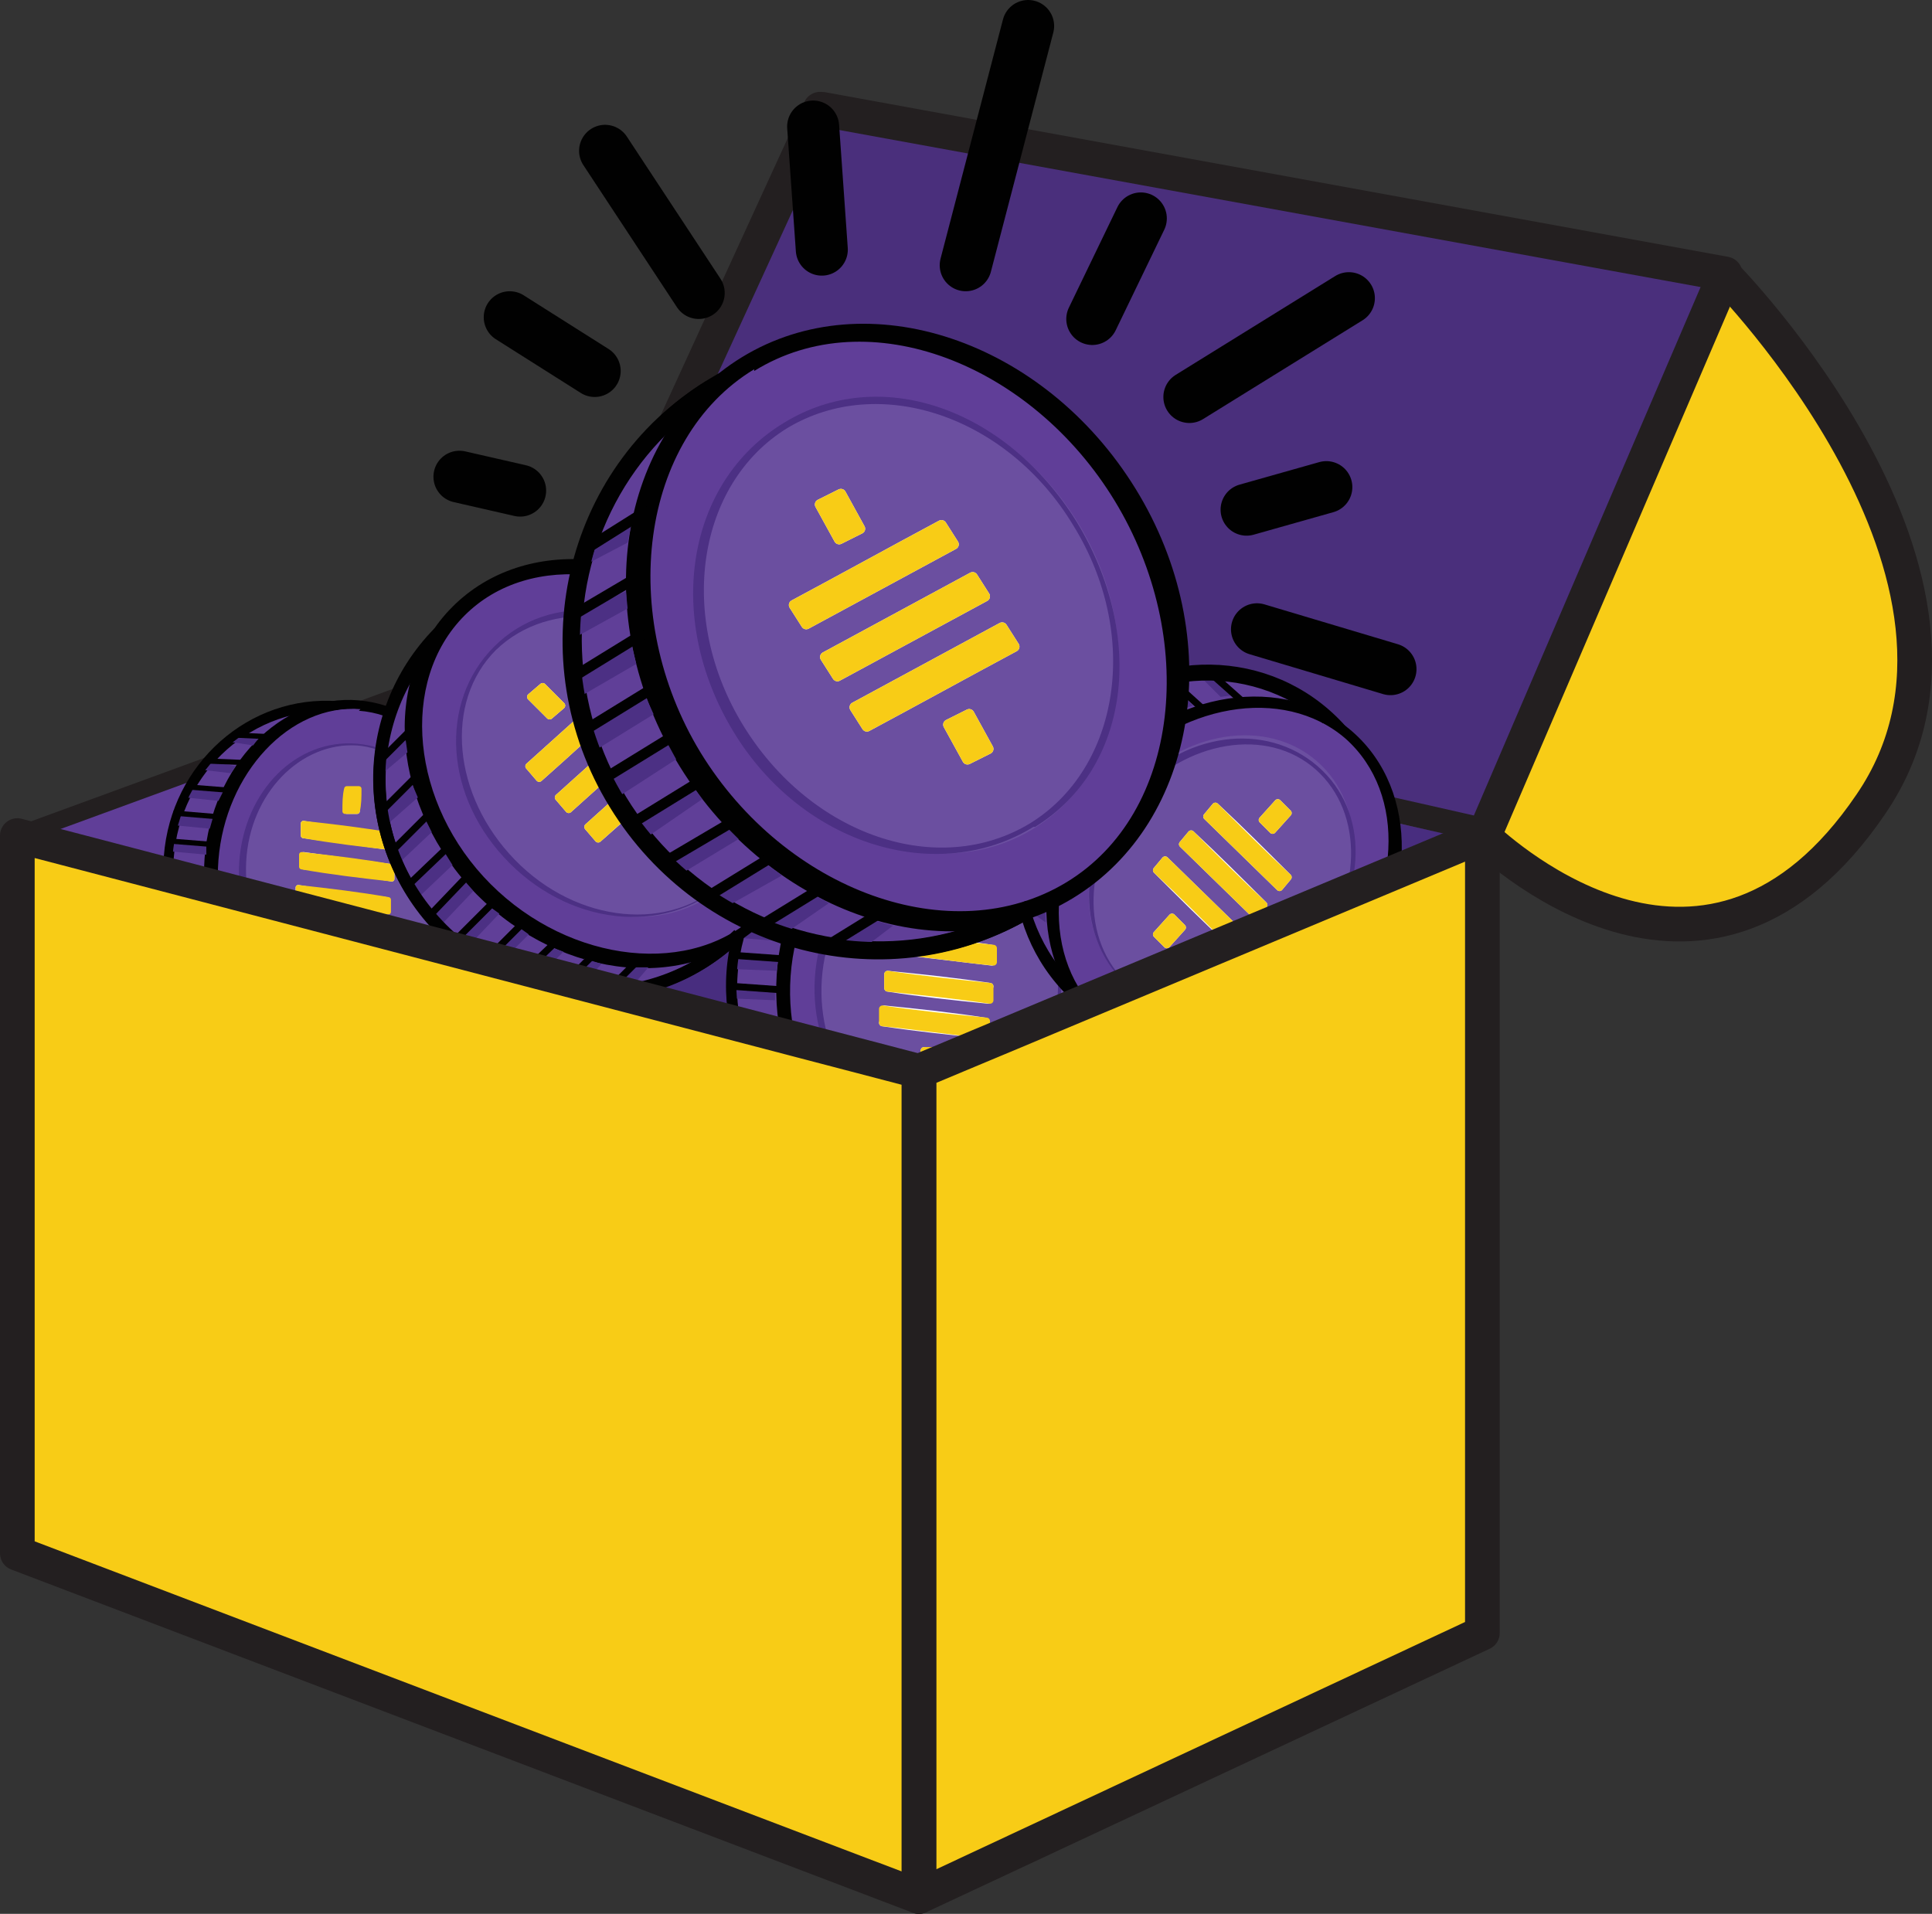 <?xml version="1.0" encoding="UTF-8" standalone="no"?>
<svg
   version="1.1"
   viewBox="0 0 111.433 110.4"
   id="svg313"
   width="111.433"
   height="110.4"
   xmlns="http://www.w3.org/2000/svg"
   xmlns:svg="http://www.w3.org/2000/svg">
  <rect x="0" y="0" width="111.433" height="110.4" fill="#333333" stroke="none"/>
  <defs
     id="defs3">
    <style
       id="style1">
      .cls-1, .cls-2, .cls-3, .cls-4, .cls-5, .cls-6, .cls-7, .cls-8, .cls-9, .cls-10 {
        fill: none;
      }

      .cls-11 {
        fill: #c1563a;
      }

      .cls-12 {
        fill: #87362e;
      }

      .cls-13 {
        fill: #7f322c;
      }

      .cls-14 {
        fill: #603e98;
      }

      .cls-15 {
        fill: #82332c;
      }

      .cls-16 {
        fill: #a54735;
      }

      .cls-17 {
        fill: #9d4234;
      }

      .cls-18 {
        fill: #bc5438;
      }

      .cls-19, .cls-20, .cls-21, .cls-22, .cls-23 {
        fill: #f8cc16;
      }

      .cls-19, .cls-20, .cls-21, .cls-22, .cls-23, .cls-24, .cls-25, .cls-26, .cls-27, .cls-28, .cls-10, .cls-29 {
        stroke-linecap: round;
        stroke-linejoin: round;
      }

      .cls-19, .cls-28 {
        stroke-width: 2px;
      }

      .cls-19, .cls-28, .cls-10 {
        stroke: #231f20;
      }

      .cls-30 {
        fill: #9b4133;
      }

      .cls-31 {
        fill: #ca5c3a;
      }

      .cls-32 {
        fill: #88362e;
      }

      .cls-33 {
        fill: #9e4334;
      }

      .cls-34 {
        fill: #010101;
      }

      .cls-35 {
        fill: #b54f37;
      }

      .cls-20, .cls-21, .cls-22, .cls-23 {
        stroke: #f8cc16;
      }

      .cls-20, .cls-25 {
        stroke-width: .4px;
      }

      .cls-21, .cls-26 {
        stroke-width: .4px;
      }

      .cls-36 {
        fill: #8d3930;
      }

      .cls-22, .cls-27 {
        stroke-width: .3px;
      }

      .cls-37 {
        fill: #7e312b;
      }

      .cls-23, .cls-24 {
        stroke-width: .6px;
      }

      .cls-38 {
        fill: #8f3b31;
      }

      .cls-39 {
        fill: #7a2f2a;
      }

      .cls-40 {
        fill: #a84834;
      }

      .cls-41 {
        fill: #6b4fa0;
      }

      .cls-42 {
        fill: #482d7f;
      }

      .cls-24, .cls-25, .cls-26, .cls-27 {
        fill: #fff;
        stroke: #fff;
      }

      .cls-43 {
        fill: #cb5d3b;
      }

      .cls-44 {
        fill: #8a372f;
      }

      .cls-45 {
        fill: #9b4233;
      }

      .cls-46 {
        fill: #c6593a;
      }

      .cls-47 {
        fill: #a14434;
      }

      .cls-48 {
        fill: #ba5238;
      }

      .cls-28 {
        fill: #4a2f7c;
      }

      .cls-49 {
        fill: #a34635;
      }

      .cls-50 {
        fill: #903c31;
      }

      .cls-51 {
        fill: #d0603c;
      }

      .cls-52 {
        fill: #b75137;
      }

      .cls-53 {
        fill: #af4d37;
      }

      .cls-2 {
        stroke-width: .4px;
      }

      .cls-2, .cls-3, .cls-4, .cls-5, .cls-6, .cls-7, .cls-8, .cls-9, .cls-54, .cls-55, .cls-56, .cls-57 {
        stroke-miterlimit: 10;
      }

      .cls-2, .cls-3, .cls-4, .cls-5, .cls-6, .cls-7, .cls-8, .cls-9, .cls-54, .cls-55, .cls-56, .cls-57, .cls-29 {
        stroke: #010101;
      }

      .cls-58 {
        fill: #4c3084;
      }

      .cls-3 {
        stroke-width: .3px;
      }

      .cls-59 {
        fill: #933d32;
      }

      .cls-4 {
        stroke-width: .4px;
      }

      .cls-5, .cls-54 {
        stroke-width: .5px;
      }

      .cls-6, .cls-55 {
        stroke-width: .6px;
      }

      .cls-7 {
        stroke-width: .6px;
      }

      .cls-60 {
        fill: #ac4b36;
      }

      .cls-61 {
        fill: #c05639;
      }

      .cls-62 {
        fill: #84342d;
      }

      .cls-63 {
        fill: #a44634;
      }

      .cls-64 {
        fill: #ac4a35;
      }

      .cls-65 {
        clip-path: url(#clippath-1);
      }

      .cls-66 {
        clip-path: url(#clippath-2);
      }

      .cls-67 {
        fill: #973f33;
      }

      .cls-68 {
        fill: #86352e;
      }

      .cls-8, .cls-57 {
        stroke-width: 1px;
      }

      .cls-9, .cls-56 {
        stroke-width: .7px;
      }

      .cls-69 {
        fill: #80322c;
      }

      .cls-70 {
        fill: #c55939;
      }

      .cls-71 {
        fill: #a74834;
      }

      .cls-72 {
        fill: #8b3830;
      }

      .cls-73 {
        fill: #a24434;
      }

      .cls-74 {
        fill: #7b3029;
      }

      .cls-75 {
        fill: #be5538;
      }

      .cls-76 {
        fill: #85352d;
      }

      .cls-77 {
        fill: #c25739;
      }

      .cls-78 {
        fill: #81332c;
      }

      .cls-54, .cls-55, .cls-56, .cls-57 {
        fill: #603f98;
      }

      .cls-79 {
        fill: #cf5f3a;
      }

      .cls-80 {
        fill: #8e3a31;
      }

      .cls-81 {
        fill: #8c3830;
      }

      .cls-82 {
        fill: #b95236;
      }

      .cls-83 {
        fill: #faa62a;
      }

      .cls-84 {
        fill: #ae4c37;
      }

      .cls-85 {
        fill: #9f4334;
      }

      .cls-86 {
        fill: #ce5e3a;
      }

      .cls-87 {
        fill: #cc5d3a;
      }

      .cls-88 {
        fill: #bd5439;
      }

      .cls-89 {
        fill: #c95b3a;
      }

      .cls-90 {
        opacity: .3;
      }

      .cls-91 {
        fill: #c75a3a;
      }

      .cls-92 {
        fill: #d1603c;
      }

      .cls-93 {
        fill: #c95b39;
      }

      .cls-94 {
        fill: #a94935;
      }

      .cls-95 {
        fill: #a64734;
      }

      .cls-96 {
        fill: #792f29;
      }

      .cls-97 {
        fill: #782d29;
      }

      .cls-29 {
        fill: #f69320;
        stroke-width: 3px;
      }

      .cls-98 {
        fill: #cd5d3a;
      }

      .cls-99 {
        fill: #953e32;
      }

      .cls-100 {
        fill: #ab4935;
      }

      .cls-101 {
        fill: #7d312b;
      }

      .cls-102 {
        fill: #c3583a;
      }

      .cls-103 {
        fill: #aa4a35;
      }

      .cls-104 {
        fill: #b24e37;
      }

      .cls-105 {
        fill: #d3613c;
      }

      .cls-106 {
        fill: #963f32;
      }

      .cls-107 {
        fill: #b04c37;
      }

      .cls-108 {
        fill: #994033;
      }

      .cls-109 {
        fill: #b85137;
      }

      .cls-110 {
        fill: #7a302a;
      }

      .cls-111 {
        fill: #b65036;
      }

      .cls-112 {
        fill: #b34e36;
      }

      .cls-113 {
        fill: #903b31;
      }

      .cls-114 {
        fill: #b54f35;
      }

      .cls-115 {
        clip-path: url(#clippath);
      }

      .cls-116 {
        fill: #a24533;
      }

      .cls-117 {
        fill: #bb5338;
      }

      .cls-118 {
        fill: #89372f;
      }

      .cls-119 {
        fill: #913c31;
      }

      .cls-120 {
        fill: #bf5538;
      }

      .cls-121 {
        fill: #7f281e;
      }

      .cls-122 {
        fill: #c56e29;
      }
    </style>
    <clipPath
       id="clippath">
      <polygon
         class="cls-1"
         points="238.9,200.6 291,210.1 277.1,242.5 225.1,230.6 "
         id="polygon1" />
    </clipPath>
    <clipPath
       id="clippath-1">
      <polygon
         class="cls-42"
         points="225.5,271.3 277.6,289.2 277.6,243 225.5,231.4 "
         id="polygon2" />
    </clipPath>
    <clipPath
       id="clippath-2">
      <polygon
         class="cls-1"
         points="192.6,242.5 192.6,242.5 "
         id="polygon3" />
    </clipPath>
  </defs>
  <!-- Generator: Adobe Illustrator 28.6.0, SVG Export Plug-In . SVG Version: 1.2.0 Build 709)  -->
  <g
     id="g313"
     transform="translate(-191.6,-194.3)">
    <g
       id="Layer_1">
      <g
         class="cls-115"
         clip-path="url(#clippath)"
         id="g95">
        <polygon
           class="cls-97"
           points="225.1,200.6 238,200.6 225.1,221.6 "
           id="polygon4" />
        <polygon
           class="cls-97"
           points="225.1,221.6 238,200.6 238.4,200.6 225.1,222.2 "
           id="polygon5" />
        <polygon
           class="cls-96"
           points="225.1,222.2 238.4,200.6 238.8,200.6 225.1,222.9 "
           id="polygon6" />
        <polygon
           class="cls-39"
           points="225.1,222.9 238.8,200.6 239.2,200.6 225.1,223.5 "
           id="polygon7" />
        <polygon
           class="cls-110"
           points="225.1,223.5 239.2,200.6 239.6,200.6 225.1,224.1 "
           id="polygon8" />
        <polygon
           class="cls-74"
           points="225.1,224.1 239.6,200.6 240,200.6 225.1,224.8 "
           id="polygon9" />
        <polygon
           class="cls-101"
           points="225.1,224.8 240,200.6 240.4,200.6 225.1,225.4 "
           id="polygon10" />
        <polygon
           class="cls-37"
           points="225.1,225.4 240.4,200.6 240.8,200.6 225.1,226.1 "
           id="polygon11" />
        <polygon
           class="cls-13"
           points="225.1,226.1 240.8,200.6 241.1,200.6 225.1,226.7 "
           id="polygon12" />
        <polygon
           class="cls-69"
           points="225.1,226.7 241.1,200.6 241.5,200.6 225.1,227.4 "
           id="polygon13" />
        <polygon
           class="cls-78"
           points="225.1,227.4 241.5,200.6 241.9,200.6 225.1,228 "
           id="polygon14" />
        <polygon
           class="cls-15"
           points="225.1,228 241.9,200.6 242.3,200.6 225.1,228.7 "
           id="polygon15" />
        <polygon
           class="cls-62"
           points="225.1,228.7 242.3,200.6 242.7,200.6 225.1,229.3 "
           id="polygon16" />
        <polygon
           class="cls-76"
           points="225.1,229.3 242.7,200.6 243.1,200.6 225.1,230 "
           id="polygon17" />
        <polygon
           class="cls-68"
           points="225.1,230 243.1,200.6 243.5,200.6 225.1,230.6 "
           id="polygon18" />
        <polygon
           class="cls-12"
           points="225.1,230.8 225.1,230.6 243.5,200.6 243.9,200.6 225.3,230.9 "
           id="polygon19" />
        <polygon
           class="cls-32"
           points="225.3,230.9 243.9,200.6 244.3,200.6 225.6,231.1 "
           id="polygon20" />
        <polygon
           class="cls-118"
           points="225.6,231.1 244.3,200.6 244.7,200.6 225.9,231.3 "
           id="polygon21" />
        <polygon
           class="cls-44"
           points="225.9,231.3 244.7,200.6 245.1,200.6 226.2,231.4 "
           id="polygon22" />
        <polygon
           class="cls-72"
           points="226.2,231.4 245.1,200.6 245.5,200.6 226.4,231.6 "
           id="polygon23" />
        <polygon
           class="cls-81"
           points="226.4,231.6 245.5,200.6 245.9,200.6 226.7,231.8 "
           id="polygon24" />
        <polygon
           class="cls-36"
           points="226.7,231.8 245.9,200.6 246.3,200.6 227,232 "
           id="polygon25" />
        <polygon
           class="cls-80"
           points="227,232 246.3,200.6 246.7,200.6 227.3,232.2 "
           id="polygon26" />
        <polygon
           class="cls-38"
           points="227.3,232.2 246.7,200.6 247.1,200.6 227.6,232.3 "
           id="polygon27" />
        <polygon
           class="cls-38"
           points="227.6,232.3 247.1,200.6 247.6,200.6 227.9,232.5 "
           id="polygon28" />
        <polygon
           class="cls-50"
           points="227.9,232.5 247.6,200.6 248.1,200.6 228.3,232.8 "
           id="polygon29" />
        <polygon
           class="cls-113"
           points="228.3,232.8 248.1,200.6 248.5,200.6 228.6,233 "
           id="polygon30" />
        <polygon
           class="cls-119"
           points="228.6,233 248.5,200.6 249,200.6 229,233.2 "
           id="polygon31" />
        <polygon
           class="cls-59"
           points="229,233.2 249,200.6 249.5,200.6 229.3,233.4 "
           id="polygon32" />
        <polygon
           class="cls-59"
           points="229.3,233.4 249.5,200.6 250,200.6 229.7,233.6 "
           id="polygon33" />
        <polygon
           class="cls-99"
           points="229.7,233.6 250,200.6 250.4,200.6 230,233.8 "
           id="polygon34" />
        <polygon
           class="cls-99"
           points="230,233.8 250.4,200.6 250.9,200.6 230.4,234 "
           id="polygon35" />
        <polygon
           class="cls-106"
           points="230.4,234 250.9,200.6 251.4,200.6 230.7,234.2 "
           id="polygon36" />
        <polygon
           class="cls-67"
           points="230.7,234.2 251.4,200.6 251.9,200.6 231.1,234.5 "
           id="polygon37" />
        <polygon
           class="cls-108"
           points="231.1,234.5 251.9,200.6 252.4,200.6 231.4,234.7 "
           id="polygon38" />
        <polygon
           class="cls-108"
           points="231.4,234.7 252.4,200.6 252.8,200.6 231.8,234.9 "
           id="polygon39" />
        <polygon
           class="cls-30"
           points="231.8,234.9 252.8,200.6 253.3,200.6 232.1,235.1 "
           id="polygon40" />
        <polygon
           class="cls-45"
           points="232.1,235.1 253.3,200.6 253.8,200.6 232.4,235.3 "
           id="polygon41" />
        <polygon
           class="cls-17"
           points="232.4,235.3 253.8,200.6 254.3,200.6 232.8,235.5 "
           id="polygon42" />
        <polygon
           class="cls-33"
           points="232.8,235.5 254.3,200.6 254.7,200.6 233.1,235.7 "
           id="polygon43" />
        <polygon
           class="cls-85"
           points="233.1,235.7 254.7,200.6 255.2,200.6 233.5,235.9 "
           id="polygon44" />
        <polygon
           class="cls-47"
           points="233.5,235.9 255.2,200.6 255.7,200.6 233.8,236.2 "
           id="polygon45" />
        <polygon
           class="cls-73"
           points="233.8,236.2 255.7,200.6 256.2,200.6 234.2,236.4 "
           id="polygon46" />
        <polygon
           class="cls-116"
           points="234.2,236.4 256.2,200.6 256.6,200.6 234.5,236.6 "
           id="polygon47" />
        <polygon
           class="cls-49"
           points="234.5,236.6 256.6,200.6 257.1,200.6 234.9,236.8 "
           id="polygon48" />
        <polygon
           class="cls-63"
           points="234.9,236.8 257.1,200.6 257.6,200.6 235.2,237 "
           id="polygon49" />
        <polygon
           class="cls-16"
           points="235.2,237 257.6,200.6 258.1,200.6 235.6,237.2 "
           id="polygon50" />
        <polygon
           class="cls-95"
           points="235.6,237.2 258.1,200.6 258.6,200.6 235.9,237.4 "
           id="polygon51" />
        <polygon
           class="cls-71"
           points="235.9,237.4 258.6,200.6 259,200.6 236.3,237.6 "
           id="polygon52" />
        <polygon
           class="cls-40"
           points="236.3,237.6 259,200.6 259.5,200.6 236.6,237.9 "
           id="polygon53" />
        <polygon
           class="cls-94"
           points="236.6,237.9 259.5,200.6 260,200.6 237,238.1 "
           id="polygon54" />
        <polygon
           class="cls-103"
           points="237,238.1 260,200.6 260.5,200.6 237.3,238.3 "
           id="polygon55" />
        <polygon
           class="cls-100"
           points="237.3,238.3 260.5,200.6 260.9,200.6 237.6,238.5 "
           id="polygon56" />
        <polygon
           class="cls-64"
           points="237.6,238.5 260.9,200.6 261.4,200.6 238,238.7 "
           id="polygon57" />
        <polygon
           class="cls-60"
           points="238,238.7 261.4,200.6 261.9,200.6 238.3,238.9 "
           id="polygon58" />
        <polygon
           class="cls-84"
           points="238.3,238.9 261.9,200.6 262.4,200.6 238.7,239.1 "
           id="polygon59" />
        <polygon
           class="cls-53"
           points="238.7,239.1 262.4,200.6 262.8,200.6 239,239.3 "
           id="polygon60" />
        <polygon
           class="cls-107"
           points="239,239.3 262.8,200.6 263.3,200.6 239.4,239.6 "
           id="polygon61" />
        <polygon
           class="cls-104"
           points="239.4,239.6 263.3,200.6 263.8,200.6 239.7,239.8 "
           id="polygon62" />
        <polygon
           class="cls-112"
           points="239.7,239.8 263.8,200.6 264.3,200.6 240.1,240 "
           id="polygon63" />
        <polygon
           class="cls-114"
           points="240.1,240 264.3,200.6 264.8,200.6 240.4,240.2 "
           id="polygon64" />
        <polygon
           class="cls-35"
           points="240.4,240.2 264.8,200.6 265.2,200.6 240.8,240.4 "
           id="polygon65" />
        <polygon
           class="cls-111"
           points="240.8,240.4 265.2,200.6 265.7,200.6 241.1,240.6 "
           id="polygon66" />
        <polygon
           class="cls-52"
           points="241.1,240.6 265.7,200.6 266.2,200.6 241.5,240.8 "
           id="polygon67" />
        <polygon
           class="cls-109"
           points="241.5,240.8 266.2,200.6 266.7,200.6 241.8,241.1 "
           id="polygon68" />
        <polygon
           class="cls-82"
           points="241.8,241.1 266.7,200.6 267.1,200.6 242.1,241.3 "
           id="polygon69" />
        <polygon
           class="cls-48"
           points="242.1,241.3 267.1,200.6 267.6,200.6 242.5,241.5 "
           id="polygon70" />
        <polygon
           class="cls-117"
           points="242.5,241.5 267.6,200.6 268.1,200.6 242.8,241.7 "
           id="polygon71" />
        <polygon
           class="cls-18"
           points="242.8,241.7 268.1,200.6 268.6,200.6 243.2,241.9 "
           id="polygon72" />
        <polygon
           class="cls-88"
           points="243.2,241.9 268.6,200.6 269,200.6 243.5,242.1 "
           id="polygon73" />
        <polygon
           class="cls-75"
           points="243.5,242.1 269,200.6 269.5,200.6 243.9,242.3 "
           id="polygon74" />
        <polygon
           class="cls-120"
           points="244.1,242.5 243.9,242.3 269.5,200.6 270,200.6 244.3,242.5 "
           id="polygon75" />
        <polygon
           class="cls-61"
           points="244.3,242.5 270,200.6 270.5,200.6 244.7,242.5 "
           id="polygon76" />
        <polygon
           class="cls-11"
           points="244.7,242.5 270.5,200.6 271,200.6 245.2,242.5 "
           id="polygon77" />
        <polygon
           class="cls-77"
           points="245.2,242.5 271,200.6 271.4,200.6 245.7,242.5 "
           id="polygon78" />
        <polygon
           class="cls-102"
           points="245.7,242.5 271.4,200.6 271.9,200.6 246.2,242.5 "
           id="polygon79" />
        <polygon
           class="cls-102"
           points="246.2,242.5 271.9,200.6 272.4,200.6 246.7,242.5 "
           id="polygon80" />
        <polygon
           class="cls-70"
           points="246.7,242.5 272.4,200.6 272.9,200.6 247.1,242.5 "
           id="polygon81" />
        <polygon
           class="cls-46"
           points="247.1,242.5 272.9,200.6 273.3,200.6 247.6,242.5 "
           id="polygon82" />
        <polygon
           class="cls-46"
           points="247.6,242.5 273.3,200.6 273.8,200.6 248.1,242.5 "
           id="polygon83" />
        <polygon
           class="cls-91"
           points="248.1,242.5 273.8,200.6 274.3,200.6 248.6,242.5 "
           id="polygon84" />
        <polygon
           class="cls-89"
           points="248.6,242.5 274.3,200.6 274.8,200.6 249,242.5 "
           id="polygon85" />
        <polygon
           class="cls-93"
           points="249,242.5 274.8,200.6 275.3,200.6 249.5,242.5 "
           id="polygon86" />
        <polygon
           class="cls-31"
           points="249.5,242.5 275.3,200.6 275.7,200.6 250,242.5 "
           id="polygon87" />
        <polygon
           class="cls-43"
           points="250.5,242.5 250,242.5 275.7,200.6 275.8,200.6 276.1,200.8 "
           id="polygon88" />
        <polygon
           class="cls-87"
           points="250.9,242.5 250.5,242.5 276.1,200.8 276.4,201 "
           id="polygon89" />
        <polygon
           class="cls-98"
           points="251.4,242.5 250.9,242.5 276.4,201 276.8,201.2 "
           id="polygon90" />
        <polygon
           class="cls-86"
           points="251.9,242.5 251.4,242.5 276.8,201.2 277.1,201.4 "
           id="polygon91" />
        <polygon
           class="cls-79"
           points="252.4,242.5 251.9,242.5 277.1,201.4 277.5,201.6 "
           id="polygon92" />
        <polygon
           class="cls-51"
           points="252.9,242.5 252.4,242.5 277.5,201.6 277.8,201.8 "
           id="polygon93" />
        <polygon
           class="cls-92"
           points="253.3,242.5 252.9,242.5 277.8,201.8 278.2,202.1 "
           id="polygon94" />
        <polygon
           class="cls-105"
           points="253.8,242.5 253.3,242.5 278.2,202.1 278.5,202.3 "
           id="polygon95" />
      </g>
      <g
         class="cls-90"
         id="g96">
        <polygon
           class="cls-121"
           points="282.2,230.6 291,210.1 238.9,200.6 229.6,220.8 "
           id="polygon96" />
      </g>
      <path
         class="cls-19"
         d="m 277,242.4 14,-32.3 c 0,0 17.4,17.6 8.5,30.6 -9.3,13.7 -21.1,3 -22.4,1.8 0,0 -0.1,0 -0.1,0 z"
         id="path96" />
      <path
         class="cls-28"
         d="m 238.9,200.6 -13.8,30.1 52.1,11.8 13.9,-32.4 -52.1,-9.5 z"
         id="path97" />
      <path
         class="cls-10"
         d="m 238.9,200.6 -13.8,30.1 52.1,11.8 13.9,-32.4 -52.1,-9.5 z"
         id="path98" />
      <path
         class="cls-14"
         d="m 225.1,230.6 -32.5,11.9 52.1,13.4 32.5,-13.5 z"
         id="path99" />
      <g
         id="g180">
        <polygon
           class="cls-42"
           points="277.6,289.2 277.6,243 225.5,231.4 225.5,271.3 "
           id="polygon99" />
        <g
           class="cls-65"
           clip-path="url(#clippath-1)"
           id="g179">
          <polygon
             class="cls-42"
             points="225.5,231.4 225.8,231.4 225.5,231.9 "
             id="polygon100" />
          <polygon
             class="cls-42"
             points="225.5,231.9 225.8,231.4 226.4,231.4 225.5,232.8 "
             id="polygon101" />
          <polygon
             class="cls-42"
             points="225.5,232.8 226.4,231.4 226.9,231.4 225.5,233.7 "
             id="polygon102" />
          <polygon
             class="cls-42"
             points="225.5,233.7 226.9,231.4 227.5,231.4 225.5,234.6 "
             id="polygon103" />
          <polygon
             class="cls-42"
             points="225.5,234.6 227.5,231.4 228,231.4 225.5,235.5 "
             id="polygon104" />
          <polygon
             class="cls-42"
             points="225.5,235.5 228,231.4 228.5,231.4 225.5,236.3 "
             id="polygon105" />
          <polygon
             class="cls-42"
             points="225.5,236.3 228.5,231.4 229.1,231.4 225.5,237.2 "
             id="polygon106" />
          <polygon
             class="cls-42"
             points="225.5,237.2 229.1,231.4 229.6,231.4 225.5,238.1 "
             id="polygon107" />
          <polygon
             class="cls-42"
             points="225.5,238.1 229.6,231.4 230.2,231.4 225.5,239 "
             id="polygon108" />
          <polygon
             class="cls-42"
             points="225.5,239 230.2,231.4 230.7,231.4 225.5,239.9 "
             id="polygon109" />
          <polygon
             class="cls-42"
             points="225.5,239.9 230.7,231.4 231.3,231.4 225.5,240.8 "
             id="polygon110" />
          <polygon
             class="cls-42"
             points="225.5,240.8 231.3,231.4 231.8,231.4 225.5,241.7 "
             id="polygon111" />
          <polygon
             class="cls-42"
             points="225.5,241.7 231.8,231.4 232.3,231.4 225.5,242.5 "
             id="polygon112" />
          <polygon
             class="cls-42"
             points="225.5,242.5 232.3,231.4 232.9,231.4 225.5,243.4 "
             id="polygon113" />
          <polygon
             class="cls-42"
             points="225.5,243.4 232.9,231.4 233.4,231.4 225.5,244.3 "
             id="polygon114" />
          <polygon
             class="cls-42"
             points="225.5,244.3 233.4,231.4 234,231.4 225.5,245.2 "
             id="polygon115" />
          <polygon
             class="cls-42"
             points="225.5,245.2 234,231.4 234.5,231.4 225.5,246.1 "
             id="polygon116" />
          <polygon
             class="cls-42"
             points="225.5,246.1 234.5,231.4 235.1,231.4 225.5,247 "
             id="polygon117" />
          <polygon
             class="cls-42"
             points="225.5,247 235.1,231.4 235.6,231.4 225.5,247.8 "
             id="polygon118" />
          <polygon
             class="cls-42"
             points="225.5,247.8 235.6,231.4 236.2,231.4 225.5,248.7 "
             id="polygon119" />
          <polygon
             class="cls-42"
             points="225.5,248.7 236.2,231.4 236.7,231.4 225.5,249.6 "
             id="polygon120" />
          <polygon
             class="cls-42"
             points="225.5,249.6 236.7,231.4 237.3,231.4 225.5,250.7 "
             id="polygon121" />
          <polygon
             class="cls-42"
             points="225.5,250.7 237.3,231.4 238,231.4 225.5,251.7 "
             id="polygon122" />
          <polygon
             class="cls-42"
             points="225.5,251.7 238,231.4 238.7,231.4 225.5,252.8 "
             id="polygon123" />
          <polygon
             class="cls-42"
             points="225.5,252.8 238.7,231.4 239.3,231.4 225.5,253.9 "
             id="polygon124" />
          <polygon
             class="cls-42"
             points="225.5,253.9 239.3,231.4 240,231.4 225.5,254.9 "
             id="polygon125" />
          <polygon
             class="cls-42"
             points="225.5,254.9 240,231.4 240.6,231.4 225.5,256 "
             id="polygon126" />
          <polygon
             class="cls-42"
             points="225.5,256 240.6,231.4 241.3,231.4 225.5,257.1 "
             id="polygon127" />
          <polygon
             class="cls-42"
             points="225.5,257.1 241.3,231.4 241.9,231.4 225.5,258.1 "
             id="polygon128" />
          <polygon
             class="cls-42"
             points="225.5,258.1 241.9,231.4 242.6,231.4 225.5,259.2 "
             id="polygon129" />
          <polygon
             class="cls-42"
             points="225.5,259.2 242.6,231.4 243.2,231.4 225.5,260.2 "
             id="polygon130" />
          <polygon
             class="cls-42"
             points="225.5,260.2 243.2,231.4 243.9,231.4 225.5,261.3 "
             id="polygon131" />
          <polygon
             class="cls-42"
             points="225.5,261.3 243.9,231.4 244.5,231.4 225.5,262.4 "
             id="polygon132" />
          <polygon
             class="cls-42"
             points="225.5,262.4 244.5,231.4 245.2,231.4 225.5,263.4 "
             id="polygon133" />
          <polygon
             class="cls-42"
             points="225.5,263.4 245.2,231.4 245.8,231.4 225.5,264.5 "
             id="polygon134" />
          <polygon
             class="cls-42"
             points="225.5,264.5 245.8,231.4 246.5,231.4 225.5,265.6 "
             id="polygon135" />
          <polygon
             class="cls-42"
             points="225.5,265.6 246.5,231.4 247.1,231.4 225.5,266.6 "
             id="polygon136" />
          <polygon
             class="cls-42"
             points="225.5,266.6 247.1,231.4 247.8,231.4 225.5,267.7 "
             id="polygon137" />
          <polygon
             class="cls-42"
             points="225.5,267.7 247.8,231.4 248.5,231.4 225.5,268.7 "
             id="polygon138" />
          <polygon
             class="cls-42"
             points="225.5,268.7 248.5,231.4 249.1,231.4 225.5,269.8 "
             id="polygon139" />
          <polygon
             class="cls-42"
             points="225.5,269.8 249.1,231.4 249.8,231.4 225.5,270.9 "
             id="polygon140" />
          <polygon
             class="cls-42"
             points="225.5,271.5 225.5,270.9 249.8,231.4 250.4,231.4 225.7,271.6 "
             id="polygon141" />
          <polygon
             class="cls-42"
             points="225.7,271.6 250.4,231.4 251.1,231.4 226.2,271.9 "
             id="polygon142" />
          <polygon
             class="cls-42"
             points="226.2,271.9 251.1,231.4 251.7,231.4 226.7,272.2 "
             id="polygon143" />
          <polygon
             class="cls-42"
             points="226.7,272.2 251.7,231.4 252.4,231.4 227.1,272.5 "
             id="polygon144" />
          <polygon
             class="cls-42"
             points="227.1,272.5 252.4,231.4 253,231.4 227.6,272.8 "
             id="polygon145" />
          <polygon
             class="cls-42"
             points="227.6,272.8 253,231.4 253.7,231.4 228.1,273 "
             id="polygon146" />
          <polygon
             class="cls-42"
             points="228.1,273 253.7,231.4 254.3,231.4 228.6,273.3 "
             id="polygon147" />
          <polygon
             class="cls-42"
             points="228.6,273.3 254.3,231.4 255,231.4 229,273.6 "
             id="polygon148" />
          <polygon
             class="cls-42"
             points="229,273.6 255,231.4 255.6,231.4 229.5,273.9 "
             id="polygon149" />
          <polygon
             class="cls-42"
             points="229.5,273.9 255.6,231.4 256.3,231.4 230,274.2 "
             id="polygon150" />
          <polygon
             class="cls-42"
             points="230,274.2 256.3,231.4 256.9,231.4 230.5,274.5 "
             id="polygon151" />
          <polygon
             class="cls-42"
             points="230.5,274.5 256.9,231.4 257.6,231.4 230.9,274.8 "
             id="polygon152" />
          <polygon
             class="cls-42"
             points="230.9,274.8 257.6,231.4 258.2,231.4 231.4,275.1 "
             id="polygon153" />
          <polygon
             class="cls-42"
             points="231.4,275.1 258.2,231.4 258.9,231.4 231.9,275.4 "
             id="polygon154" />
          <polygon
             class="cls-42"
             points="232.3,275.7 231.9,275.4 258.9,231.4 259.4,231.7 "
             id="polygon155" />
          <rect
             class="cls-42"
             x="220.3"
             y="253.5"
             width="51.6"
             height="0.6"
             transform="rotate(-58.4,246.27,253.87)"
             id="rect155" />
          <rect
             class="cls-42"
             x="220.8"
             y="253.8"
             width="51.6"
             height="0.6"
             transform="rotate(-58.4,246.806,254.17)"
             id="rect156" />
          <rect
             class="cls-42"
             x="221.2"
             y="254.1"
             width="51.6"
             height="0.6"
             transform="rotate(-58.4,247.254,254.42)"
             id="rect157" />
          <rect
             class="cls-42"
             x="221.7"
             y="254.4"
             width="51.6"
             height="0.6"
             transform="rotate(-58.4,247.79,254.72)"
             id="rect158" />
          <rect
             class="cls-42"
             x="222.2"
             y="254.7"
             width="51.6"
             height="0.6"
             transform="rotate(-58.4,248.188,255.059)"
             id="rect159" />
          <rect
             class="cls-42"
             x="222.7"
             y="255"
             width="51.6"
             height="0.6"
             transform="rotate(-58.4,248.725,255.359)"
             id="rect160" />
          <rect
             class="cls-42"
             x="223.1"
             y="255.3"
             width="51.6"
             height="0.6"
             transform="rotate(-58.4,249.172,255.609)"
             id="rect161" />
          <rect
             class="cls-42"
             x="223.6"
             y="255.6"
             width="51.6"
             height="0.6"
             transform="rotate(-58.4,249.619,255.859)"
             id="rect162" />
          <rect
             class="cls-42"
             x="224.1"
             y="255.9"
             width="51.6"
             height="0.6"
             transform="rotate(-58.4,250.106,256.249)"
             id="rect163" />
          <rect
             class="cls-42"
             x="224.5"
             y="256.2"
             width="51.6"
             height="0.6"
             transform="rotate(-58.4,250.553,256.499)"
             id="rect164" />
          <rect
             class="cls-42"
             x="225"
             y="256.4"
             width="51.6"
             height="0.6"
             transform="rotate(-58.4,251.09,256.799)"
             id="rect165" />
          <rect
             class="cls-42"
             x="225.5"
             y="256.7"
             width="51.6"
             height="0.6"
             transform="rotate(-58.4,251.537,257.049)"
             id="rect166" />
          <rect
             class="cls-42"
             x="226"
             y="257"
             width="51.6"
             height="0.6"
             transform="rotate(-58.4,252.074,257.349)"
             id="rect167" />
          <rect
             class="cls-42"
             x="230.2"
             y="259.6"
             width="51.6"
             height="0.6"
             transform="rotate(-58.4,256.268,259.928)"
             id="rect168" />
          <rect
             class="cls-42"
             x="230.7"
             y="259.9"
             width="51.6"
             height="0.6"
             transform="rotate(-58.4,256.755,260.317)"
             id="rect169" />
          <rect
             class="cls-42"
             x="231.2"
             y="260.2"
             width="51.6"
             height="0.6"
             transform="rotate(-58.4,257.203,260.567)"
             id="rect170" />
          <rect
             class="cls-42"
             x="231.7"
             y="260.5"
             width="51.6"
             height="0.6"
             transform="rotate(-58.4,257.739,260.867)"
             id="rect171" />
          <rect
             class="cls-42"
             x="232.1"
             y="260.8"
             width="51.6"
             height="0.6"
             transform="rotate(-58.4,258.187,261.117)"
             id="rect172" />
          <rect
             class="cls-42"
             x="232.6"
             y="261.1"
             width="51.6"
             height="0.6"
             transform="rotate(-58.4,258.673,261.507)"
             id="rect173" />
          <rect
             class="cls-42"
             x="233.1"
             y="261.4"
             width="51.6"
             height="0.6"
             transform="rotate(-58.4,259.121,261.757)"
             id="rect174" />
          <rect
             class="cls-42"
             x="233.6"
             y="261.7"
             width="51.6"
             height="0.6"
             transform="rotate(-58.4,259.568,262.007)"
             id="rect175" />
          <rect
             class="cls-42"
             x="234"
             y="262"
             width="51.6"
             height="0.6"
             transform="rotate(-58.4,260.105,262.307)"
             id="rect176" />
          <rect
             class="cls-42"
             x="234.5"
             y="262.3"
             width="51.6"
             height="0.6"
             transform="rotate(-58.4,260.552,262.557)"
             id="rect177" />
          <rect
             class="cls-42"
             x="235"
             y="262.6"
             width="51.6"
             height="0.6"
             transform="rotate(-58.4,261.039,262.946)"
             id="rect178" />
          <rect
             class="cls-42"
             x="235.5"
             y="262.9"
             width="51.6"
             height="0.6"
             transform="rotate(-58.4,261.486,263.196)"
             id="rect179" />
          <polygon
             class="cls-42"
             points="277.6,289.2 254.3,289.2 248,285.3 275,241.3 277.6,242.8 "
             id="polygon179" />
        </g>
      </g>
      <g
         class="cls-66"
         clip-path="url(#clippath-2)"
         id="g181">
        <rect
           class="cls-105"
           x="192.6"
           y="242.5"
           width="0"
           height="0"
           id="rect180" />
      </g>
      <polygon
         class="cls-83"
         points=""
         id="polygon181" />
      <path
         class="cls-10"
         d="m 225.1,230.6 -32.5,11.9 52.1,13.4 32.5,-13.5 z"
         id="path181" />
      <g
         id="g205">
        <ellipse
           class="cls-54"
           cx="210.3"
           cy="244.3"
           rx="9.4"
           ry="9.1"
           transform="rotate(-85.8,210.457,244.3)"
           id="ellipse181" />
        <g
           id="g182">
          <ellipse
             class="cls-14"
             cx="211.6"
             cy="244.4"
             rx="9.4"
             ry="7.8"
             transform="rotate(-85.8,211.761,244.408)"
             id="ellipse182" />
          <path
             class="cls-34"
             d="m 210.9,254.1 c -4.5,-0.3 -7.9,-5 -7.5,-10.3 0.4,-5.3 4.4,-9.5 8.9,-9.1 4.5,0.4 7.9,5 7.5,10.3 -0.4,5.4 -4.4,9.5 -8.9,9.1 z m 1.5,-18.9 c -4.1,-0.3 -7.8,3.7 -8.2,8.7 -0.4,5 2.7,9.5 6.8,9.8 4.1,0.3 7.7,-3.8 8,-8.7 0.3,-4.9 -2.6,-9.4 -6.7,-9.7 z"
             id="path182" />
        </g>
        <polygon
           class="cls-58"
           points="201.4,242.8 203.5,242.9 203.5,243.6 201.3,243.4 "
           id="polygon182" />
        <g
           id="g183">
          <ellipse
             class="cls-41"
             cx="211.6"
             cy="244.4"
             rx="7.3"
             ry="6.1"
             transform="rotate(-85.8,211.761,244.408)"
             id="ellipse183" />
          <path
             class="cls-58"
             d="m 211.2,251.7 c -3.4,-0.3 -6.1,-3.6 -5.8,-7.7 0.3,-4.1 3.3,-7.1 6.8,-6.8 3.5,0.3 5.9,3.6 5.6,7.7 -0.3,4.1 -3.1,7.1 -6.5,6.9 z m 1,-14.4 c -3.3,-0.2 -6.2,2.8 -6.4,6.7 -0.2,3.9 2.1,7.3 5.4,7.6 3.3,0.3 6.2,-2.8 6.4,-6.7 0.2,-3.9 -2.1,-7.3 -5.4,-7.6 z"
             id="path183" />
        </g>
        <line
           class="cls-3"
           x1="201.2"
           y1="242.8"
           x2="203.7"
           y2="243"
           id="line183" />
        <polygon
           class="cls-58"
           points="201.3,244.3 203.4,244.4 203.4,245.1 201.3,245 "
           id="polygon183" />
        <line
           class="cls-3"
           x1="201.3"
           y1="244.4"
           x2="203.7"
           y2="244.5"
           id="line184" />
        <polygon
           class="cls-58"
           points="201.4,245.8 203.5,246 203.6,246.7 201.5,246.5 "
           id="polygon184" />
        <polygon
           class="cls-58"
           points="201.8,247.5 203.8,247.7 204,248.4 202.1,248.2 "
           id="polygon185" />
        <polygon
           class="cls-58"
           points="202.5,249.2 204.4,249.2 204.7,249.9 203,249.9 "
           id="polygon186" />
        <polygon
           class="cls-58"
           points="203.9,250.9 205.4,251 205.9,251.6 204.5,251.7 "
           id="polygon187" />
        <polygon
           class="cls-58"
           points="201.8,241.3 203.9,241.4 203.7,242.1 201.6,241.9 "
           id="polygon188" />
        <polygon
           class="cls-58"
           points="202.6,239.7 204.5,239.9 204.2,240.5 202.3,240.3 "
           id="polygon189" />
        <polygon
           class="cls-58"
           points="203.6,238.2 205.2,238.5 204.9,238.9 203.2,238.7 "
           id="polygon190" />
        <polygon
           class="cls-58"
           points="205.4,236.7 206.5,236.9 206.2,237.3 204.9,237.1 "
           id="polygon191" />
        <line
           class="cls-3"
           x1="201.6"
           y1="246"
           x2="204"
           y2="246.2"
           id="line191" />
        <line
           class="cls-3"
           x1="201.9"
           y1="247.6"
           x2="204.4"
           y2="247.8"
           id="line192" />
        <line
           class="cls-3"
           x1="202.5"
           y1="249.2"
           x2="204.9"
           y2="249.4"
           id="line193" />
        <line
           class="cls-3"
           x1="201.6"
           y1="241.2"
           x2="204"
           y2="241.4"
           id="line194" />
        <line
           class="cls-3"
           x1="202.5"
           y1="239.7"
           x2="205"
           y2="239.9"
           id="line195" />
        <line
           class="cls-3"
           x1="203.6"
           y1="238.2"
           x2="206"
           y2="238.3"
           id="line196" />
        <line
           class="cls-3"
           x1="205.1"
           y1="236.7"
           x2="207.2"
           y2="236.8"
           id="line197" />
        <line
           class="cls-3"
           x1="204"
           y1="250.9"
           x2="206.1"
           y2="251.1"
           id="line198" />
        <path
           class="cls-5"
           d="m 209.7,253.7 c -5,-0.4 -8.8,-4.9 -8.4,-10 0.4,-5.2 4.8,-9.1 9.8,-8.7"
           id="path198" />
        <g
           id="g204">
          <path
             class="cls-27"
             d="m 209.1,242.5 5.1,0.7 v -0.7 c -1.6,-0.2 -3.3,-0.4 -5.1,-0.7 z m -0.3,3.7 5.1,0.7 v -0.7 c -1.6,-0.2 -3.3,-0.4 -5.1,-0.7 z m 5.4,-1.9 -5.1,-0.7 v 0.7 c 1.6,0.2 3.3,0.4 5.1,0.7 z m -2,-3.2 v -1.2 c -0.1,0 -0.4,0 -0.6,0 v 1.2 c 0.1,0 0.4,0 0.6,0 z m -0.7,7.8 v -1.2 c -0.1,0 -0.4,0 -0.6,0 v 1.2 c 0.1,0 0.4,0 0.6,0 z"
             id="path199" />
          <path
             class="cls-22"
             d="m 209.1,242.5 v -0.7 c 1.8,0.2 3.5,0.4 5.2,0.7 v 0.7 c -1.8,-0.2 -3.5,-0.4 -5.2,-0.7 z"
             id="path200" />
          <path
             class="cls-22"
             d="m 208.8,246.2 v -0.7 c 1.8,0.2 3.5,0.4 5.2,0.7 v 0.7 c -1.8,-0.2 -3.5,-0.4 -5.2,-0.7 z"
             id="path201" />
          <path
             class="cls-22"
             d="m 214.2,244.3 v 0.7 c -1.8,-0.2 -3.5,-0.4 -5.2,-0.7 v -0.7 c 1.8,0.2 3.5,0.4 5.2,0.7 z"
             id="path202" />
          <path
             class="cls-22"
             d="m 212.2,241.1 h -0.7 c 0,-0.5 0,-0.9 0.1,-1.3 h 0.7 c 0,0.5 0,0.9 -0.1,1.3 z"
             id="path203" />
          <path
             class="cls-27"
             d="m 211.5,248.9 h -0.7 c 0,-0.5 0,-0.9 0.1,-1.3 h 0.7 c 0,0.5 0,0.9 -0.1,1.3 z"
             id="path204" />
        </g>
      </g>
      <g
         id="g229">
        <ellipse
           class="cls-55"
           cx="244.3"
           cy="251.1"
           rx="10.8"
           ry="10.5"
           transform="rotate(-85.8,244.388,251.164)"
           id="ellipse205" />
        <g
           id="g206">
          <ellipse
             class="cls-14"
             cx="245.8"
             cy="251.3"
             rx="10.8"
             ry="9"
             transform="rotate(-85.8,245.898,251.264)"
             id="ellipse206" />
          <path
             class="cls-34"
             d="m 245,262.4 c -5.2,-0.4 -9,-5.7 -8.6,-11.9 0.4,-6.2 5,-10.9 10.2,-10.5 5.2,0.4 9,5.7 8.6,11.9 -0.4,6.2 -5,10.9 -10.2,10.5 z m 1.6,-21.7 c -4.7,-0.3 -9,4.2 -9.4,9.9 -0.4,5.7 3.1,10.9 7.9,11.2 4.8,0.3 8.8,-4.3 9.2,-10 0.4,-5.7 -3,-10.8 -7.7,-11.2 z"
             id="path206" />
        </g>
        <polygon
           class="cls-58"
           points="234,249.4 236.5,249.5 236.4,250.3 233.9,250.2 "
           id="polygon206" />
        <g
           id="g207">
          <ellipse
             class="cls-41"
             cx="245.8"
             cy="251.3"
             rx="8.4"
             ry="7"
             transform="rotate(-85.8,245.898,251.264)"
             id="ellipse207" />
          <path
             class="cls-58"
             d="m 245.3,259.6 c -4,-0.3 -7,-4.2 -6.7,-8.9 0.3,-4.7 3.8,-8.1 7.8,-7.8 4,0.3 6.7,4.1 6.4,8.8 -0.3,4.7 -3.5,8.2 -7.5,7.9 z m 1.1,-16.5 c -3.7,-0.3 -7.1,3.2 -7.4,7.7 -0.3,4.5 2.5,8.4 6.2,8.7 3.7,0.3 7.1,-3.2 7.4,-7.7 0.3,-4.5 -2.5,-8.4 -6.2,-8.7 z"
             id="path207" />
        </g>
        <line
           class="cls-4"
           x1="233.8"
           y1="249.4"
           x2="236.6"
           y2="249.6"
           id="line207" />
        <polygon
           class="cls-58"
           points="233.9,251.2 236.3,251.2 236.3,252 233.9,251.9 "
           id="polygon207" />
        <line
           class="cls-4"
           x1="233.9"
           y1="251.2"
           x2="236.7"
           y2="251.4"
           id="line208" />
        <polygon
           class="cls-58"
           points="234,252.9 236.4,253.1 236.5,253.9 234.2,253.7 "
           id="polygon208" />
        <polygon
           class="cls-58"
           points="234.5,254.8 236.8,255 237,255.8 234.8,255.6 "
           id="polygon209" />
        <polygon
           class="cls-58"
           points="235.3,256.7 237.5,256.8 237.8,257.6 235.9,257.5 "
           id="polygon210" />
        <polygon
           class="cls-58"
           points="236.9,258.7 238.7,258.8 239.2,259.5 237.6,259.6 "
           id="polygon211" />
        <polygon
           class="cls-58"
           points="234.4,247.6 236.8,247.8 236.7,248.6 234.2,248.4 "
           id="polygon212" />
        <polygon
           class="cls-58"
           points="235.3,245.8 237.5,246 237.2,246.7 235,246.5 "
           id="polygon213" />
        <polygon
           class="cls-58"
           points="236.5,244.2 238.4,244.4 238.1,245 236.1,244.7 "
           id="polygon214" />
        <polygon
           class="cls-58"
           points="238.6,242.4 239.9,242.7 239.5,243.1 238,242.9 "
           id="polygon215" />
        <line
           class="cls-4"
           x1="234.2"
           y1="253.1"
           x2="237"
           y2="253.3"
           id="line215" />
        <line
           class="cls-4"
           x1="234.6"
           y1="254.9"
           x2="237.4"
           y2="255.1"
           id="line216" />
        <line
           class="cls-4"
           x1="235.3"
           y1="256.8"
           x2="238"
           y2="257"
           id="line217" />
        <line
           class="cls-4"
           x1="234.3"
           y1="247.6"
           x2="237"
           y2="247.8"
           id="line218" />
        <line
           class="cls-4"
           x1="235.3"
           y1="245.8"
           x2="238.1"
           y2="246"
           id="line219" />
        <line
           class="cls-4"
           x1="236.5"
           y1="244.1"
           x2="239.3"
           y2="244.3"
           id="line220" />
        <line
           class="cls-4"
           x1="238.2"
           y1="242.4"
           x2="240.7"
           y2="242.6"
           id="line221" />
        <line
           class="cls-4"
           x1="236.9"
           y1="258.7"
           x2="239.4"
           y2="258.9"
           id="line222" />
        <path
           class="cls-6"
           d="m 243.5,261.9 c -5.8,-0.4 -10.1,-5.6 -9.7,-11.5 0.4,-5.9 5.5,-10.4 11.2,-10"
           id="path222" />
        <g
           id="g228">
          <path
             class="cls-25"
             d="m 242.9,249.1 5.9,0.7 V 249 c -1.9,-0.3 -3.8,-0.5 -5.8,-0.7 v 0.8 z m -0.4,4.2 c 2,0.3 3.9,0.5 5.9,0.7 v -0.8 c -1.9,-0.3 -3.8,-0.5 -5.8,-0.7 v 0.8 z m 6.2,-2.1 c -2,-0.3 -3.9,-0.5 -5.9,-0.7 v 0.8 c 1.9,0.3 3.8,0.5 5.8,0.7 v -0.8 z m -2.3,-3.7 v -1.4 c -0.1,0 -0.4,0 -0.7,-0.1 v 1.4 c 0.1,0 0.4,0 0.7,0.1 z m -0.8,8.9 V 255 c -0.1,0 -0.4,0 -0.7,-0.1 v 1.4 c 0.1,0 0.4,0 0.7,0.1 z"
             id="path223" />
          <path
             class="cls-20"
             d="m 242.9,249.1 v -0.8 c 2,0.2 4,0.5 6,0.7 v 0.8 c -2,-0.2 -4,-0.5 -6,-0.7 z"
             id="path224" />
          <path
             class="cls-20"
             d="m 242.5,253.3 v -0.8 c 2,0.3 4,0.5 6,0.7 v 0.8 c -2,-0.2 -4,-0.5 -6,-0.7 z"
             id="path225" />
          <path
             class="cls-20"
             d="m 248.7,251.2 v 0.8 c -2,-0.3 -4,-0.5 -5.9,-0.7 v -0.8 c 2,0.3 4,0.5 5.9,0.7 z"
             id="path226" />
          <path
             class="cls-25"
             d="m 246.4,247.5 h -0.8 c 0,-0.6 0,-1 0.1,-1.5 h 0.8 c 0,0.6 0,1 -0.1,1.5 z"
             id="path227" />
          <path
             class="cls-20"
             d="m 245.6,256.4 h -0.8 c 0,-0.6 0,-1 0.1,-1.5 h 0.8 c 0,0.6 0,1 -0.1,1.5 z"
             id="path228" />
        </g>
      </g>
      <g
         id="g253">
        <ellipse
           class="cls-55"
           cx="261"
           cy="243.8"
           rx="10.8"
           ry="10.5"
           transform="rotate(-48.8,260.767,243.752)"
           id="ellipse229" />
        <g
           id="g230">
          <ellipse
             class="cls-14"
             cx="262.1"
             cy="244.8"
             rx="10.8"
             ry="9"
             transform="rotate(-48.8,261.779,244.743)"
             id="ellipse230" />
          <path
             class="cls-34"
             d="m 254.8,253.3 c -3.9,-3.4 -3.8,-10 0.3,-14.6 4.1,-4.6 10.6,-5.6 14.5,-2.2 3.9,3.4 3.8,10 -0.3,14.6 -4.1,4.6 -10.6,5.6 -14.5,2.2 z m 14.4,-16.4 c -3.6,-3.1 -9.7,-2 -13.5,2.3 -3.8,4.3 -4.1,10.6 -0.5,13.7 3.6,3.1 9.6,1.9 13.4,-2.4 3.8,-4.3 4.2,-10.4 0.6,-13.6 z"
             id="path230" />
        </g>
        <polygon
           class="cls-58"
           points="253.9,236.2 255.8,237.8 255.2,238.4 253.3,236.8 "
           id="polygon230" />
        <g
           id="g231">
          <ellipse
             class="cls-41"
             cx="262.1"
             cy="244.8"
             rx="8.4"
             ry="7"
             transform="rotate(-48.8,261.779,244.743)"
             id="ellipse231" />
          <path
             class="cls-58"
             d="m 256.7,251.2 c -3,-2.6 -3.1,-7.6 0,-11.1 3.1,-3.6 7.9,-4.2 10.9,-1.6 3,2.6 2.9,7.3 -0.2,10.9 -3.1,3.6 -7.7,4.4 -10.7,1.8 z m 10.8,-12.5 c -2.8,-2.5 -7.5,-1.7 -10.5,1.7 -3,3.4 -3.1,8.2 -0.3,10.7 2.8,2.5 7.5,1.7 10.5,-1.7 3,-3.4 3.1,-8.2 0.3,-10.7 z"
             id="path231" />
        </g>
        <line
           class="cls-4"
           x1="253.8"
           y1="236.1"
           x2="255.9"
           y2="238"
           id="line231" />
        <polygon
           class="cls-58"
           points="252.7,237.6 254.6,239.1 254.2,239.7 252.3,238.2 "
           id="polygon231" />
        <line
           class="cls-4"
           x1="252.7"
           y1="237.7"
           x2="254.8"
           y2="239.5"
           id="line232" />
        <polygon
           class="cls-58"
           points="251.7,239 253.6,240.6 253.2,241.3 251.4,239.8 "
           id="polygon232" />
        <polygon
           class="cls-58"
           points="251,240.8 252.7,242.4 252.4,243.2 250.8,241.7 "
           id="polygon233" />
        <polygon
           class="cls-58"
           points="250.5,242.9 252.2,244.2 252,245.1 250.5,243.9 "
           id="polygon234" />
        <polygon
           class="cls-58"
           points="250.5,245.5 251.9,246.6 251.9,247.5 250.6,246.6 "
           id="polygon235" />
        <polygon
           class="cls-58"
           points="255.3,235.1 257.1,236.7 256.5,237.2 254.6,235.6 "
           id="polygon236" />
        <polygon
           class="cls-58"
           points="257.1,234.2 258.7,235.7 258,236.1 256.4,234.6 "
           id="polygon237" />
        <polygon
           class="cls-58"
           points="259,233.6 260.4,235 259.8,235.2 258.3,233.8 "
           id="polygon238" />
        <polygon
           class="cls-58"
           points="261.7,233.5 262.7,234.4 262,234.5 261,233.5 "
           id="polygon239" />
        <line
           class="cls-4"
           x1="251.8"
           y1="239.3"
           x2="253.9"
           y2="241.1"
           id="line239" />
        <line
           class="cls-4"
           x1="251"
           y1="241"
           x2="253.1"
           y2="242.9"
           id="line240" />
        <line
           class="cls-4"
           x1="250.4"
           y1="242.9"
           x2="252.5"
           y2="244.8"
           id="line241" />
        <line
           class="cls-4"
           x1="255.2"
           y1="235"
           x2="257.3"
           y2="236.8"
           id="line242" />
        <line
           class="cls-4"
           x1="257.1"
           y1="234.2"
           x2="259.2"
           y2="236"
           id="line243" />
        <line
           class="cls-4"
           x1="259.1"
           y1="233.5"
           x2="261.2"
           y2="235.4"
           id="line244" />
        <line
           class="cls-4"
           x1="261.5"
           y1="233.2"
           x2="263.3"
           y2="234.8"
           id="line245" />
        <line
           class="cls-4"
           x1="250.6"
           y1="245.5"
           x2="252.5"
           y2="247.1"
           id="line246" />
        <path
           class="cls-6"
           d="m 253.9,252 c -4.4,-3.8 -4.7,-10.5 -0.8,-15 3.9,-4.5 10.6,-5 15,-1.2"
           id="path246" />
        <g
           id="g252">
          <path
             class="cls-25"
             d="m 261.2,241.4 4.2,4.1 0.5,-0.6 c -1.4,-1.4 -2.8,-2.8 -4.2,-4.1 z m -2.9,3.1 c 1.4,1.4 2.8,2.8 4.2,4.1 l 0.5,-0.6 -4.2,-4.1 z m 6.2,2 c -1.4,-1.4 -2.8,-2.8 -4.2,-4.1 l -0.5,0.6 4.2,4.1 z m 0.5,-4.3 0.9,-1 -0.6,-0.6 -0.9,1 z m -6.1,6.6 0.9,-1 -0.6,-0.6 -0.9,1 z"
             id="path247" />
          <path
             class="cls-20"
             d="m 261.2,241.4 0.5,-0.6 c 1.4,1.4 2.8,2.8 4.2,4.1 l -0.5,0.6 z"
             id="path248" />
          <path
             class="cls-20"
             d="m 258.3,244.5 0.5,-0.6 4.2,4.1 -0.5,0.6 c -1.4,-1.4 -2.8,-2.8 -4.2,-4.1 z"
             id="path249" />
          <path
             class="cls-20"
             d="m 264.5,246.5 -0.5,0.6 -4.2,-4.1 0.5,-0.6 c 1.4,1.4 2.8,2.8 4.2,4.1 z"
             id="path250" />
          <path
             class="cls-20"
             d="m 265,242.2 -0.6,-0.6 0.9,-1 0.6,0.6 z"
             id="path251" />
          <path
             class="cls-20"
             d="m 258.9,248.8 -0.6,-0.6 0.9,-1 0.6,0.6 z"
             id="path252" />
        </g>
      </g>
      <g
         id="g277">
        <ellipse
           class="cls-56"
           cx="225.6"
           cy="239.5"
           rx="11.9"
           ry="12.2"
           transform="rotate(-44.8,225.663,239.612)"
           id="ellipse253" />
        <g
           id="g254">
          <ellipse
             class="cls-14"
             cx="226.8"
             cy="238.4"
             rx="10.2"
             ry="12.2"
             transform="rotate(-44.8,226.869,238.407)"
             id="ellipse254" />
          <path
             class="cls-34"
             d="m 235.7,247.4 c -4.2,4.2 -11.6,3.5 -16.6,-1.5 -4.9,-5 -5.6,-12.4 -1.4,-16.6 4.2,-4.2 11.6,-3.5 16.6,1.5 5,5 5.6,12.4 1.4,16.6 z m -17.3,-17.6 c -3.8,3.8 -3.1,10.9 1.5,15.5 4.6,4.6 11.7,5.4 15.5,1.6 3.8,-3.8 2.9,-10.8 -1.7,-15.4 -4.6,-4.6 -11.5,-5.5 -15.3,-1.7 z"
             id="path254" />
        </g>
        <polygon
           class="cls-58"
           points="216.4,247 218.3,245 218.9,245.7 217,247.7 "
           id="polygon254" />
        <g
           id="g255">
          <ellipse
             class="cls-41"
             cx="226.8"
             cy="238.4"
             rx="7.9"
             ry="9.5"
             transform="rotate(-44.8,226.869,238.407)"
             id="ellipse255" />
          <path
             class="cls-58"
             d="m 233.6,245 c -3.2,3.2 -8.8,2.9 -12.6,-0.9 -3.8,-3.8 -4.1,-9.3 -0.9,-12.5 3.2,-3.2 8.5,-2.7 12.3,1.1 3.8,3.8 4.4,9.1 1.2,12.3 z m -13.4,-13.2 c -3,3 -2.5,8.4 1.1,12.1 3.6,3.7 9,4.2 12.1,1.2 3.1,-3 2.5,-8.4 -1.1,-12.1 -3.6,-3.7 -9,-4.2 -12.1,-1.2 z"
             id="path255" />
        </g>
        <line
           class="cls-2"
           x1="216.3"
           y1="247.2"
           x2="218.5"
           y2="244.9"
           id="line255" />
        <polygon
           class="cls-58"
           points="217.8,248.5 219.7,246.5 220.4,247 218.5,249 "
           id="polygon255" />
        <line
           class="cls-2"
           x1="217.9"
           y1="248.5"
           x2="220.1"
           y2="246.3"
           id="line256" />
        <polygon
           class="cls-58"
           points="219.4,249.7 221.4,247.7 222.1,248.2 220.2,250.1 "
           id="polygon256" />
        <polygon
           class="cls-58"
           points="221.3,250.7 223.3,248.9 224.1,249.2 222.3,251 "
           id="polygon257" />
        <polygon
           class="cls-58"
           points="223.6,251.4 225.3,249.6 226.3,249.9 224.8,251.5 "
           id="polygon258" />
        <polygon
           class="cls-58"
           points="226.6,251.6 228,250.1 229,250.1 227.8,251.5 "
           id="polygon259" />
        <polygon
           class="cls-58"
           points="215.2,245.4 217.2,243.4 217.7,244.2 215.7,246.1 "
           id="polygon260" />
        <polygon
           class="cls-58"
           points="214.3,243.2 216.1,241.5 216.5,242.3 214.7,244 "
           id="polygon261" />
        <polygon
           class="cls-58"
           points="213.8,241 215.4,239.6 215.7,240.3 214,241.8 "
           id="polygon262" />
        <polygon
           class="cls-58"
           points="213.8,238 215,237 215.1,237.7 213.8,238.8 "
           id="polygon263" />
        <line
           class="cls-2"
           x1="219.7"
           y1="249.6"
           x2="221.9"
           y2="247.4"
           id="line263" />
        <line
           class="cls-2"
           x1="221.6"
           y1="250.6"
           x2="223.9"
           y2="248.4"
           id="line264" />
        <line
           class="cls-2"
           x1="223.7"
           y1="251.5"
           x2="225.9"
           y2="249.3"
           id="line265" />
        <line
           class="cls-2"
           x1="215"
           y1="245.5"
           x2="217.3"
           y2="243.3"
           id="line266" />
        <line
           class="cls-2"
           x1="214.3"
           y1="243.3"
           x2="216.6"
           y2="241"
           id="line267" />
        <line
           class="cls-2"
           x1="213.7"
           y1="241"
           x2="216"
           y2="238.7"
           id="line268" />
        <line
           class="cls-2"
           x1="213.5"
           y1="238.2"
           x2="215.5"
           y2="236.2"
           id="line269" />
        <line
           class="cls-2"
           x1="226.6"
           y1="251.5"
           x2="228.6"
           y2="249.5"
           id="line270" />
        <path
           class="cls-9"
           d="m 234.2,248.2 c -4.7,4.6 -12.3,4.5 -17.1,-0.3 -4.8,-4.8 -4.8,-12.4 -0.2,-17.1"
           id="path270" />
        <g
           id="g276">
          <path
             class="cls-26"
             d="m 222.7,239.2 c 1.7,-1.5 3.3,-3 5,-4.5 l -0.6,-0.7 -5,4.5 z m 3.4,3.5 c 1.7,-1.5 3.4,-3 5,-4.5 l -0.6,-0.7 -5,4.5 z m 2.7,-6.9 -5,4.5 0.6,0.7 5,-4.5 z m -4.8,-0.8 -1.1,-1.1 -0.7,0.6 1.1,1.1 z m 7.1,7.3 -1.1,-1.1 -0.7,0.6 1.1,1.1 z"
             id="path271" />
          <path
             class="cls-21"
             d="m 222.7,239.2 -0.6,-0.7 5,-4.5 0.6,0.7 c -1.7,1.5 -3.3,3 -5,4.5 z"
             id="path272" />
          <path
             class="cls-21"
             d="m 226.1,242.7 -0.6,-0.7 5,-4.5 0.6,0.7 c -1.7,1.5 -3.3,3 -5,4.5 z"
             id="path273" />
          <path
             class="cls-21"
             d="m 228.8,235.8 0.6,0.7 -5,4.5 -0.6,-0.7 z"
             id="path274" />
          <path
             class="cls-21"
             d="m 224,235 -0.7,0.6 -1.1,-1.1 0.7,-0.6 z"
             id="path275" />
          <path
             class="cls-26"
             d="m 231.1,242.3 -0.7,0.6 -1.1,-1.1 0.7,-0.6 z"
             id="path276" />
        </g>
      </g>
      <g
         id="g310">
        <ellipse
           class="cls-57"
           cx="241.9"
           cy="231.7"
           rx="17.1"
           ry="17.6"
           transform="rotate(-31.4,241.781,231.682)"
           id="ellipse277" />
        <g
           id="g278">
          <ellipse
             class="cls-14"
             cx="244"
             cy="230.5"
             rx="14.7"
             ry="17.6"
             transform="rotate(-31.4,243.882,230.353)"
             id="ellipse278" />
          <path
             class="cls-34"
             d="m 253.5,246.1 c -7.2,4.4 -17.4,1 -22.7,-7.6 -5.3,-8.6 -3.6,-19.2 3.6,-23.6 7.2,-4.4 17.4,-1 22.7,7.6 5.3,8.6 3.6,19.2 -3.6,23.6 z m -18.4,-30.5 c -6.6,4 -7.9,14.2 -3.1,22.1 4.9,8 14.5,11.5 21.1,7.5 6.6,-4 7.6,-14.1 2.8,-22 -4.8,-7.9 -14.2,-11.6 -20.8,-7.5 z"
             id="path278" />
        </g>
        <polygon
           class="cls-58"
           points="226.5,239.1 230,237 230.6,238.1 227.2,240.3 "
           id="polygon278" />
        <g
           id="g279">
          <ellipse
             class="cls-41"
             cx="244"
             cy="230.5"
             rx="11.4"
             ry="13.7"
             transform="rotate(-31.4,243.882,230.353)"
             id="ellipse279" />
          <path
             class="cls-58"
             d="m 251.2,242 c -5.5,3.4 -13.3,1.1 -17.3,-5.5 -4,-6.6 -2.7,-14.4 2.9,-17.8 5.5,-3.4 12.8,-0.9 16.9,5.7 4,6.6 3.1,14.2 -2.4,17.6 z M 237,219 c -5.2,3.2 -6.4,10.9 -2.5,17.2 3.9,6.3 11.2,8.8 16.5,5.6 5.2,-3.2 6.4,-10.9 2.5,-17.2 -3.8,-6.3 -11.2,-8.8 -16.5,-5.6 z"
             id="path279" />
        </g>
        <line
           class="cls-7"
           x1="226.3"
           y1="239.3"
           x2="230.2"
           y2="236.9"
           id="line279" />
        <polygon
           class="cls-58"
           points="228.1,241.6 231.4,239.4 232.1,240.4 228.9,242.6 "
           id="polygon279" />
        <line
           class="cls-7"
           x1="228.2"
           y1="241.7"
           x2="232.1"
           y2="239.3"
           id="line280" />
        <polygon
           class="cls-58"
           points="229.9,243.8 233.3,241.8 234.2,242.7 230.9,244.7 "
           id="polygon280" />
        <polygon
           class="cls-58"
           points="232.3,245.9 235.6,244 236.7,244.8 233.5,246.6 "
           id="polygon281" />
        <polygon
           class="cls-58"
           points="235.2,247.7 238.2,245.7 239.4,246.4 236.8,248.2 "
           id="polygon282" />
        <polygon
           class="cls-58"
           points="239.3,248.9 241.7,247.3 243.1,247.7 241,249.3 "
           id="polygon283" />
        <polygon
           class="cls-58"
           points="225.5,236.4 228.8,234.4 229.3,235.5 225.9,237.6 "
           id="polygon284" />
        <polygon
           class="cls-58"
           points="225,233.2 228,231.4 228.3,232.6 225.2,234.4 "
           id="polygon285" />
        <polygon
           class="cls-58"
           points="224.9,229.8 227.7,228.4 227.8,229.4 224.9,231 "
           id="polygon286" />
        <polygon
           class="cls-58"
           points="226,225.6 228,224.6 227.8,225.6 225.7,226.7 "
           id="polygon287" />
        <line
           class="cls-7"
           x1="230.3"
           y1="243.8"
           x2="234.2"
           y2="241.5"
           id="line287" />
        <line
           class="cls-7"
           x1="232.6"
           y1="245.9"
           x2="236.5"
           y2="243.5"
           id="line288" />
        <line
           class="cls-7"
           x1="235.3"
           y1="247.8"
           x2="239.2"
           y2="245.4"
           id="line289" />
        <line
           class="cls-7"
           x1="225.2"
           y1="236.5"
           x2="229.1"
           y2="234.1"
           id="line290" />
        <line
           class="cls-7"
           x1="224.9"
           y1="233.2"
           x2="228.8"
           y2="230.8"
           id="line291" />
        <line
           class="cls-7"
           x1="224.8"
           y1="229.7"
           x2="228.7"
           y2="227.4"
           id="line292" />
        <line
           class="cls-7"
           x1="225.5"
           y1="225.9"
           x2="229"
           y2="223.7"
           id="line293" />
        <line
           class="cls-7"
           x1="239.4"
           y1="248.8"
           x2="242.8"
           y2="246.7"
           id="line294" />
        <line
           class="cls-29"
           x1="239"
           y1="208.7"
           x2="238.5"
           y2="201.6"
           id="line295" />
        <line
           class="cls-29"
           x1="247.3"
           y1="209.6"
           x2="250.9"
           y2="195.8"
           id="line296" />
        <line
           class="cls-29"
           x1="254.6"
           y1="212.7"
           x2="257.4"
           y2="206.9"
           id="line297" />
        <line
           class="cls-29"
           x1="260.2"
           y1="217.2"
           x2="269.4"
           y2="211.5"
           id="line298" />
        <line
           class="cls-29"
           x1="263.5"
           y1="223.7"
           x2="268.1"
           y2="222.4"
           id="line299" />
        <line
           class="cls-29"
           x1="264.1"
           y1="230.6"
           x2="271.8"
           y2="232.9"
           id="line300" />
        <line
           class="cls-29"
           x1="231.9"
           y1="211.2"
           x2="226.5"
           y2="203"
           id="line301" />
        <line
           class="cls-29"
           x1="225.9"
           y1="215.7"
           x2="221"
           y2="212.6"
           id="line302" />
        <line
           class="cls-29"
           x1="221.6"
           y1="222.6"
           x2="218.1"
           y2="221.8"
           id="line303" />
        <path
           class="cls-8"
           d="m 251,246.7 c -8.1,4.9 -18.7,2.2 -23.8,-6.1 -5.1,-8.3 -2.6,-19 5.4,-23.9"
           id="path303" />
        <g
           id="g309">
          <path
             class="cls-24"
             d="m 238.1,230.3 8.5,-4.6 -0.7,-1.1 c -2.8,1.5 -5.7,3.1 -8.5,4.6 z m 3.5,5.9 c 2.8,-1.5 5.7,-3.1 8.5,-4.6 l -0.7,-1.1 -8.5,4.6 z m 6.1,-8.6 -8.5,4.6 0.7,1.1 8.5,-4.6 z m -6.5,-2.8 -1.1,-2 -1.2,0.6 1.1,2 z m 7.4,12.7 -1.1,-2 -1.2,0.6 1.1,2 z"
             id="path304" />
          <path
             class="cls-23"
             d="m 238.1,230.3 -0.7,-1.1 c 2.8,-1.5 5.7,-3.1 8.5,-4.6 l 0.7,1.1 z"
             id="path305" />
          <path
             class="cls-23"
             d="m 241.6,236.2 -0.7,-1.1 8.5,-4.6 0.7,1.1 c -2.8,1.5 -5.7,3.1 -8.5,4.6 z"
             id="path306" />
          <path
             class="cls-23"
             d="m 247.7,227.6 0.7,1.1 -8.5,4.6 -0.7,-1.1 z"
             id="path307" />
          <path
             class="cls-23"
             d="m 241.2,224.8 -1.2,0.6 -1.1,-2 1.2,-0.6 z"
             id="path308" />
          <path
             class="cls-23"
             d="m 248.6,237.5 -1.2,0.6 -1.1,-2 1.2,-0.6 z"
             id="path309" />
        </g>
      </g>
      <polygon
         class="cls-19"
         points="277.1,288.5 277.1,242.5 244.6,256.1 244.6,303.7 "
         id="polygon310" />
      <polygon
         class="cls-122"
         points="244.6,302.6 244.6,297.3 192.6,278.1 192.6,282.9 "
         id="polygon311" />
      <polygon
         class="cls-83"
         points="244.6,303.7 244.6,298.3 192.6,279.2 192.6,283.9 "
         id="polygon312" />
      <polygon
         class="cls-19"
         points="244.6,303.7 244.6,256.1 192.6,242.5 192.6,283.9 "
         id="polygon313" />
    </g>
  </g>
</svg>

